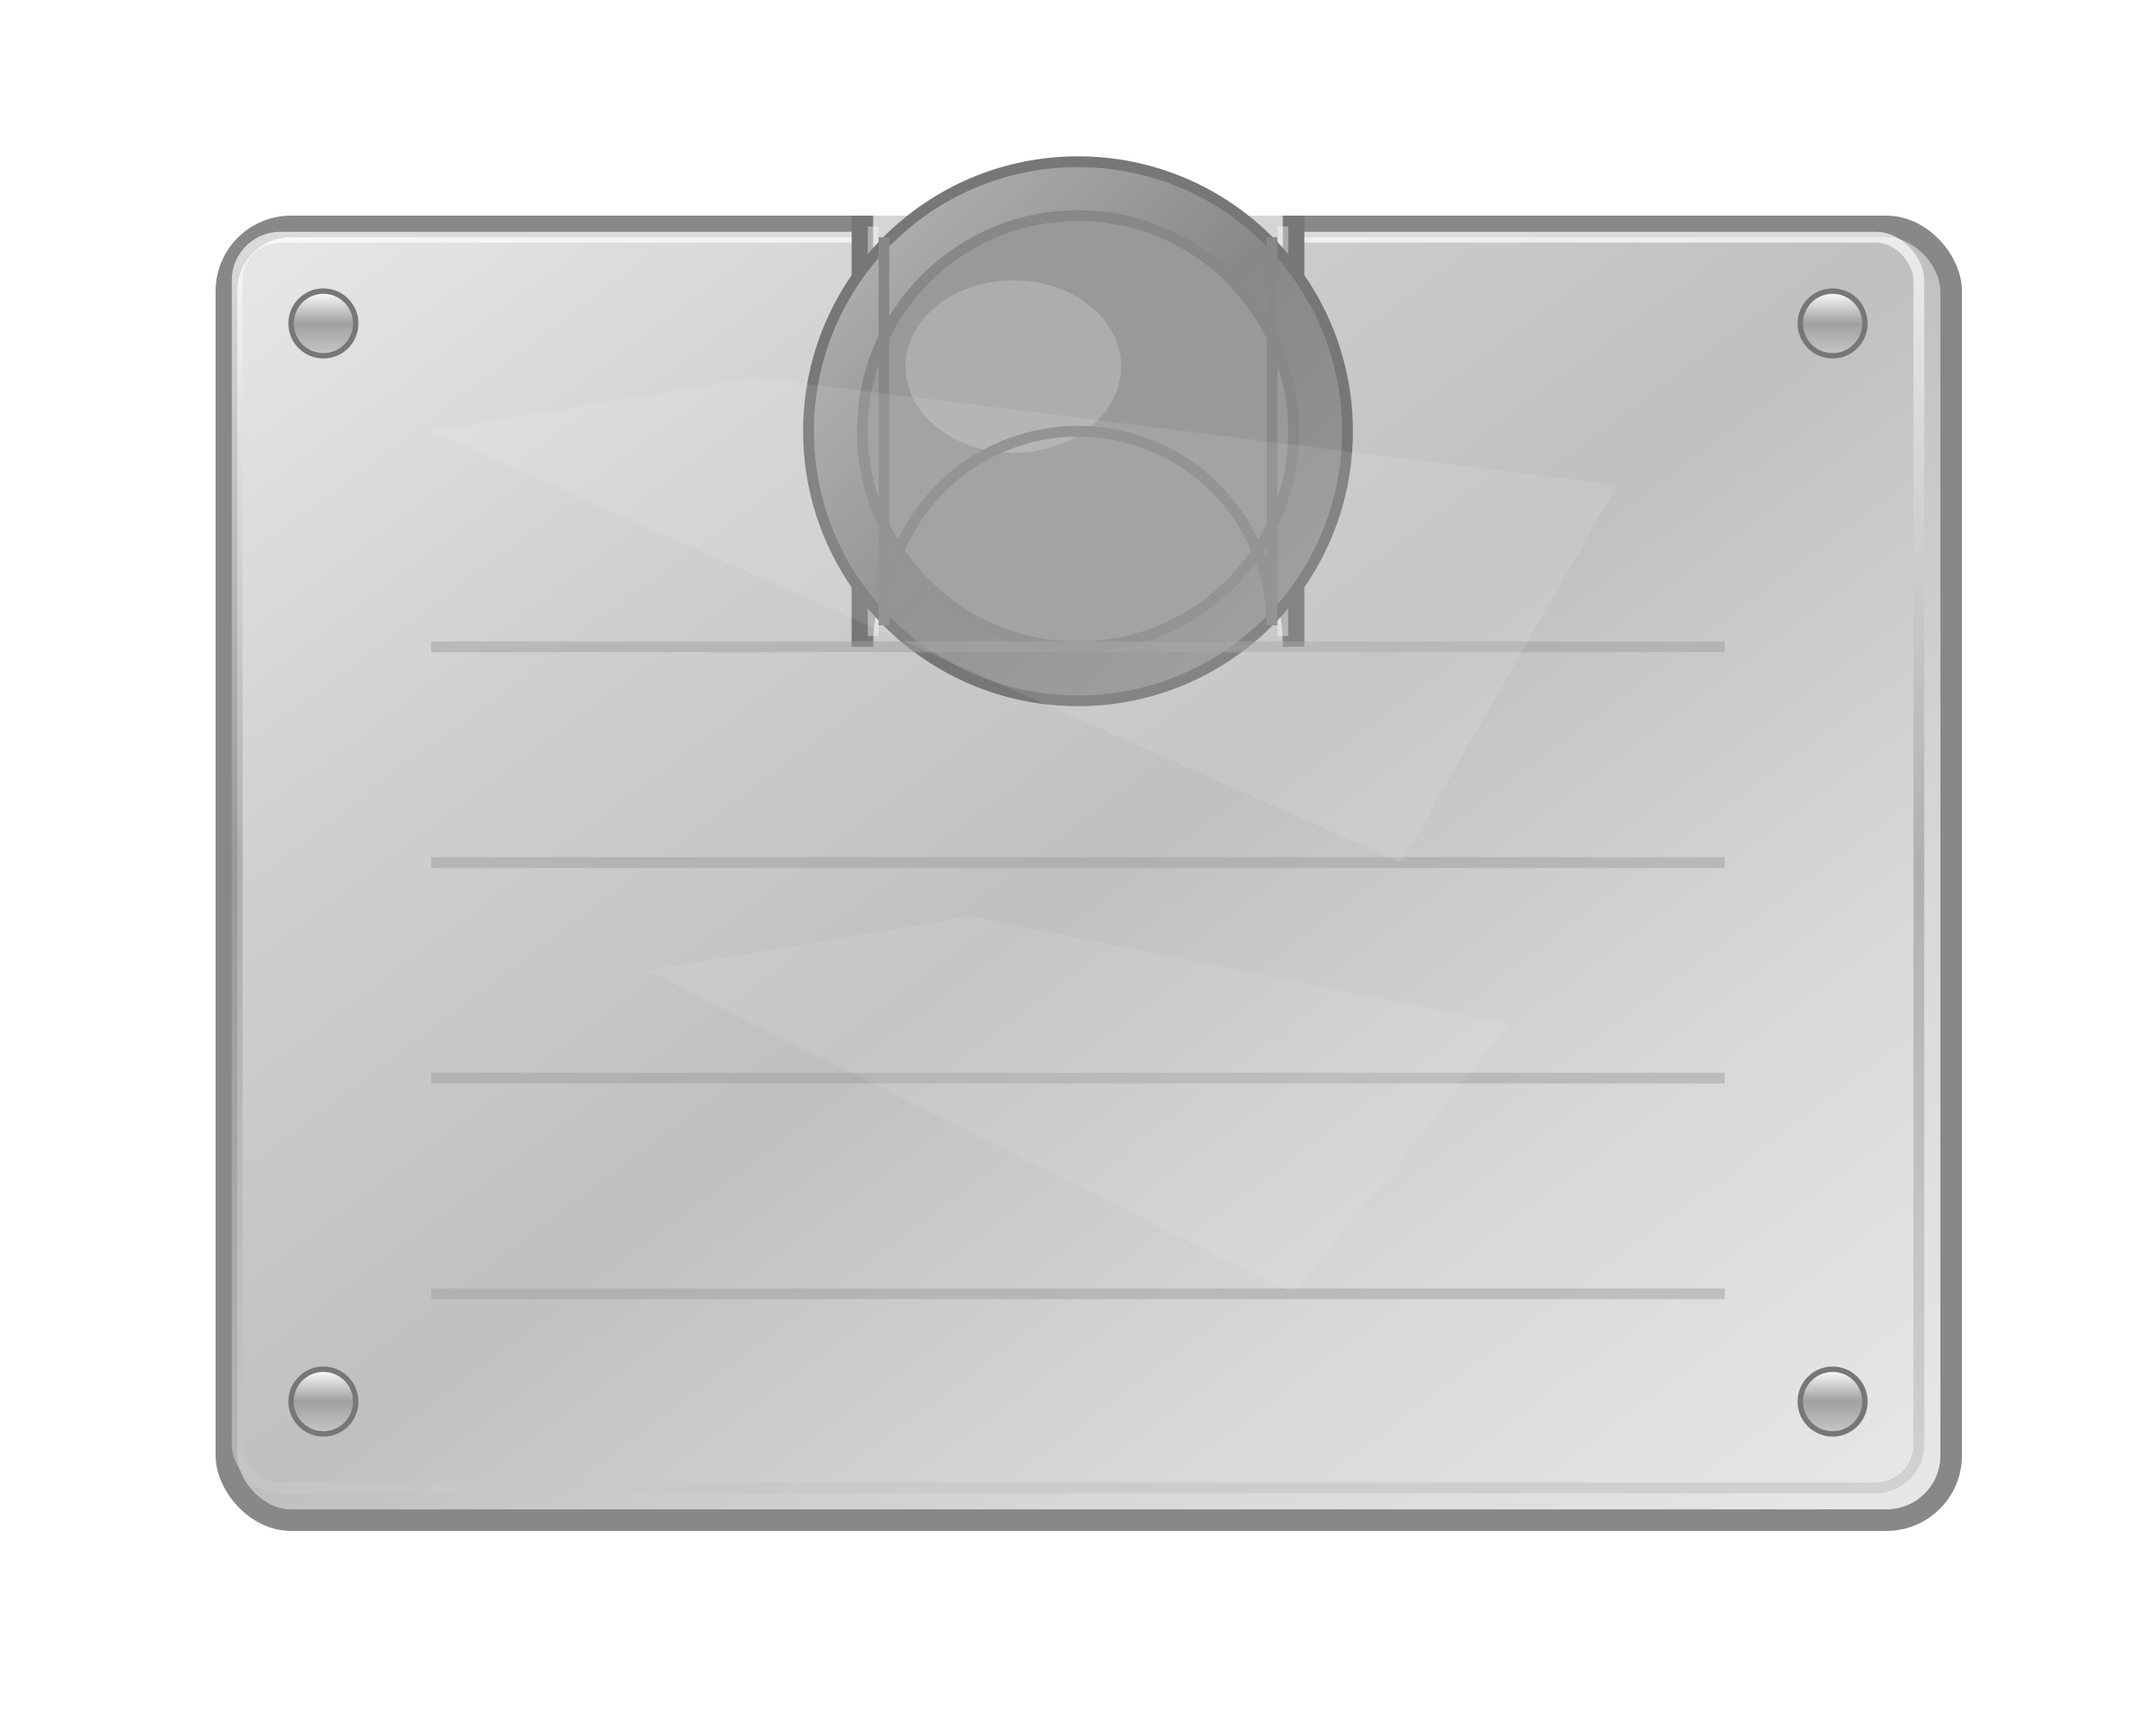 <svg width="200" height="160" viewBox="0 0 200 160" xmlns="http://www.w3.org/2000/svg">
  <!-- Definición de gradientes metálicos -->
  <defs>
    <linearGradient id="metalSurface" x1="0%" y1="0%" x2="100%" y2="100%">
      <stop offset="0%" stop-color="#E8E8E8" />
      <stop offset="25%" stop-color="#D0D0D0" />
      <stop offset="50%" stop-color="#C0C0C0" />
      <stop offset="75%" stop-color="#D8D8D8" />
      <stop offset="100%" stop-color="#E8E8E8" />
    </linearGradient>
    <linearGradient id="metalEdge" x1="0%" y1="0%" x2="0%" y2="100%">
      <stop offset="0%" stop-color="#FFFFFF" />
      <stop offset="50%" stop-color="#A0A0A0" />
      <stop offset="100%" stop-color="#C8C8C8" />
    </linearGradient>
    <linearGradient id="columnMetal" x1="0%" y1="0%" x2="100%" y2="100%">
      <stop offset="0%" stop-color="#BBBBBB" />
      <stop offset="50%" stop-color="#888888" />
      <stop offset="100%" stop-color="#999999" />
    </linearGradient>
    <filter id="softShadow" x="-20%" y="-20%" width="140%" height="140%">
      <feGaussianBlur in="SourceAlpha" stdDeviation="2" />
      <feOffset dx="1" dy="1" result="offsetblur" />
      <feComponentTransfer>
        <feFuncA type="linear" slope="0.2" />
      </feComponentTransfer>
      <feMerge>
        <feMergeNode />
        <feMergeNode in="SourceGraphic" />
      </feMerge>
    </filter>
  </defs>

  <!-- Superficie principal de la mesa (vista aérea) con acabado metálico -->
  <rect x="20" y="20" width="160" height="120" rx="6" fill="url(#metalSurface)" stroke="#888888" stroke-width="2" filter="url(#softShadow)" />

  <!-- Bordes brillantes de la mesa -->
  <rect x="22" y="22" width="156" height="116" rx="4" fill="none" stroke="url(#metalEdge)" stroke-width="1" opacity="0.7" />

  <!-- Cajeado para columna (recorte en forma de U) con reborde metálico -->
  <path d="M 120,20
           L 120,60
           A 20,20 0 0 0 80,60
           L 80,20"
        fill="#D5D5D5"
        stroke="#777777"
        stroke-width="2" />
        
  <!-- Brillo interior del cajeado -->
  <path d="M 119,21
           L 119,59
           A 19,19 0 0 0 81,59
           L 81,21"
        fill="none"
        stroke="#FFFFFF"
        stroke-opacity="0.4"
        stroke-width="1" />

  <!-- Columna (representación metálica) -->
  <circle cx="100" cy="40" r="25" fill="url(#columnMetal)" stroke="#777777" stroke-width="1" />
  <circle cx="100" cy="40" r="20" fill="#999999" stroke="#888888" stroke-width="1" />
  <!-- Reflejo en la columna -->
  <ellipse cx="94" cy="34" rx="10" ry="8" fill="#FFFFFF" opacity="0.2" />

  <!-- Detalles de profundidad en el cajeado con brillo metálico -->
  <path d="M 118,22
           L 118,58
           A 18,18 0 0 0 82,58
           L 82,22"
        fill="none"
        stroke="#888888"
        stroke-width="1" />

  <!-- Líneas de detalle en la superficie metálica de la mesa -->
  <line x1="40" y1="60" x2="160" y2="60" stroke="#A0A0A0" stroke-width="1" opacity="0.5" />
  <line x1="40" y1="80" x2="160" y2="80" stroke="#A0A0A0" stroke-width="1" opacity="0.5" />
  <line x1="40" y1="100" x2="160" y2="100" stroke="#A0A0A0" stroke-width="1" opacity="0.5" />
  <line x1="40" y1="120" x2="160" y2="120" stroke="#A0A0A0" stroke-width="1" opacity="0.5" />
  
  <!-- Detalles metálicos: tornillos -->
  <circle cx="30" cy="30" r="3" fill="url(#metalEdge)" stroke="#777777" stroke-width="0.5" />
  <circle cx="170" cy="30" r="3" fill="url(#metalEdge)" stroke="#777777" stroke-width="0.5" />
  <circle cx="30" cy="130" r="3" fill="url(#metalEdge)" stroke="#777777" stroke-width="0.5" />
  <circle cx="170" cy="130" r="3" fill="url(#metalEdge)" stroke="#777777" stroke-width="0.5" />
  
  <!-- Reflejos superficiales para efecto de brillo metálico -->
  <path d="M 40,40 L 70,35 L 150,45 L 130,80" fill="#FFFFFF" opacity="0.1" />
  <path d="M 60,90 L 90,85 L 140,95 L 120,120" fill="#FFFFFF" opacity="0.08" />
</svg>
